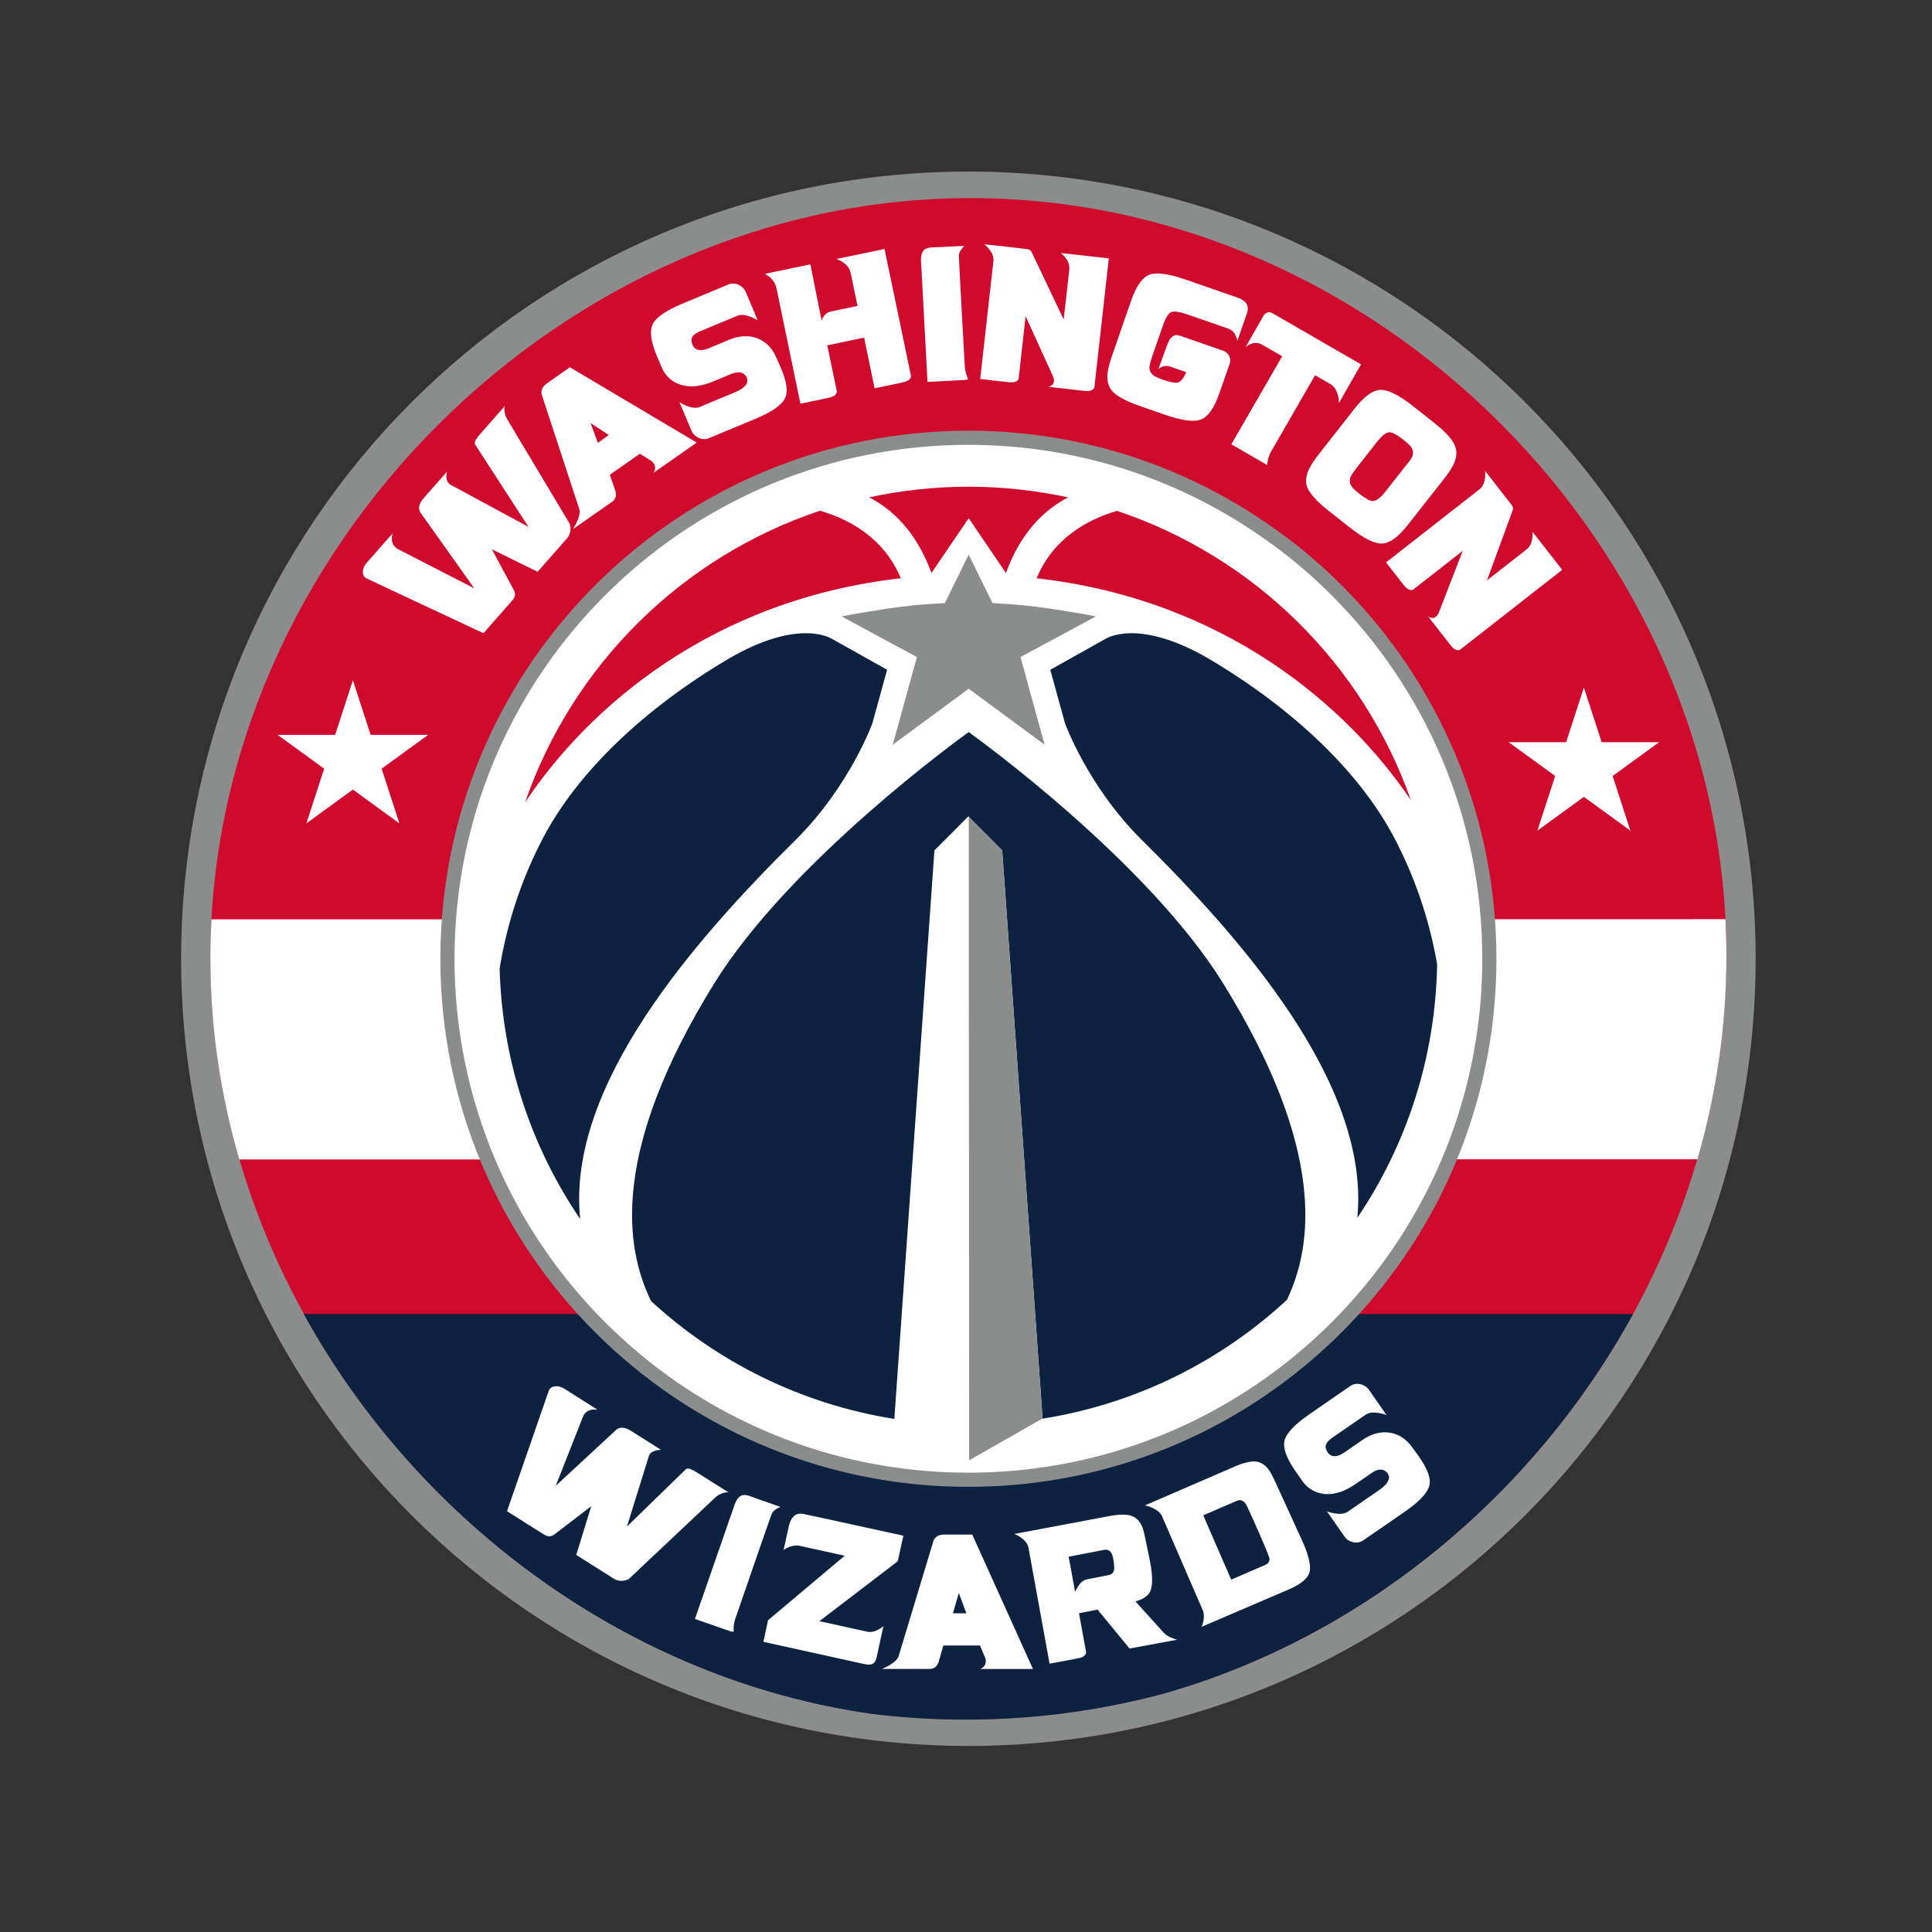 <svg xmlns="http://www.w3.org/2000/svg" xmlns:xlink="http://www.w3.org/1999/xlink" id="Layer_1" width="400" height="400" x="0" y="0" enable-background="new 0 0 400 400" version="1.1" viewBox="0 0 400 400" xml:space="preserve"><rect x="0" y="0" width="400" height="400" fill="#333333" stroke="none"/><g><g><path fill="#8B8D8D" d="M200.494,35.525c-90.031,0-162.995,72.943-162.995,162.979c0,90.03,72.964,162.973,162.995,162.973 c90.015,0,162.996-72.942,162.996-162.973C363.49,108.468,290.509,35.525,200.494,35.525"/></g><g><path fill="#CF0A2C" d="M357.438,197.919c0-84.338-72.148-156.906-156.501-156.906c-84.322,0-157.387,72.959-157.387,157.296 c0,77.425,61.554,145.763,136.868,156.472c6.356,0.785,12.828,1.201,19.396,1.209h0.095h0.086h0.034 c14.273-0.005,28.099-1.915,41.248-5.471C307.057,331.633,357.438,268.407,357.438,197.919z"/></g><g><path fill="#FFF" d="M357.235,190.309l-313.458,0.028c-0.148,2.683-0.226,5.379-0.226,8.087 c0,14.291,2.102,28.269,5.996,41.635c36.913-0.003,264.334-0.022,301.877-0.04c3.91-13.481,6.015-27.582,6.015-41.986 C357.438,195.447,357.37,192.872,357.235,190.309z"/></g><path fill="#0D2240" d="M180.393,354.823c6.356,0.786,12.828,1.201,19.396,1.209h0.095h0.087h0.035 c14.273-0.004,28.099-1.913,41.248-5.471c41.182-11.823,76.327-41.028,96.854-78.511H62.883 C86.836,315.476,130.604,347.744,180.393,354.823z"/><g><path fill="#FFF" d="M199.762,76.085c0,0-1.235-22.132-1.24-23.152c0.006-1.014,1.146-2.033,1.146-2.033 c-0.785,0.01-3.831,0.23-7.051,0.343c-0.781,0.159-2.196,0.198-1.893,3.421l1.304,24.409l7.871-0.418l0.573-0.161 C200.473,78.496,199.945,77.603,199.762,76.085"/><path fill="#FFF" d="M278.929,80.428l2.864-4.986l-11.635-6.718c0,0-0.051-0.036-0.115-0.066l-6.604-3.813 c-0.946-0.547-1.625,0.173-1.859,0.543c-0.233,0.384-2.632,4.608-2.632,4.608l0.004,0.002l-1.061,1.873 c0,0,1.608-1.559,3.451-0.492l4.118,2.377l-10.523,18.234l7.41,4.293c0,0,0.029-1.209,0.701-2.582c0,0,5.826-10.135,9.224-16.011 l3.175,1.831c1.832,1.058,1.772,3.93,1.772,3.93L278.929,80.428z"/><path fill="#FFF" d="M256.235,61.621l-10.834-3.759c-3.494-1.213-5.97-1.53-7.444-0.977c-1.468,0.557-2.728,2.352-3.781,5.398 l-3.966,11.449c-0.475,1.343-0.767,2.467-0.881,3.383c-0.224,1.783,0.182,3.167,1.214,4.132c1.02,0.973,2.924,1.944,5.727,2.917 l4.891,1.693c3.532,1.227,6.036,1.553,7.491,0.994c1.465-0.563,2.731-2.356,3.789-5.402c0,0,1.896-5.359,2.163-6.171 c0.456-1.479-0.652-2.42-1.277-2.636l-9.172-3.188c-1.077-0.373-1.764,0.446-2.146,1.139c-0.371,0.696-1.728,4.617-1.728,4.617 l-0.48,1.219c0,0,1.037-1.02,2.412-0.547l3.373,1.171c-0.515,1.235-1.078,1.934-1.663,2.12c-0.53,0.188-1.64-0.024-3.346-0.618 c0,0-1.185-0.458-1.505-0.65c-0.82-0.525-1.177-1.206-1.068-2.072c0.061-0.494,0.25-1.172,0.553-2.064l2.201-6.343 c0.59-1.695,1.193-2.642,1.813-2.844c0.625-0.186,1.781,0.004,3.486,0.598l8.333,2.889c1.502,0.522,1.793,2.489,1.793,2.489 l0.583-1.664l1.478-4.279C258.67,62.981,257.642,62.109,256.235,61.621"/><path fill="#FFF" d="M173.169,53.622c0,0,2.486,0.796,2.904,2.731l0.034,0.081l1.433,6.902l-5.472,1.145 c-1.611,0.333-1.95,1.928-1.95,1.928l-2.338-11.675l-9.424,1.964c0,0,1.95,0.907,2.359,2.842l0.037,0.081l4.97,23.951l5.506-1.136 c1.079-0.225,1.854-0.477,2.054-1.32l-2.007-9.621l7.626-1.591l2.17,10.482l5.503-1.136c1.083-0.224,1.863-0.48,2.057-1.32 l-5.498-26.383L173.169,53.622z"/><path fill="#FFF" d="M300.897,96.228c0.792-1.614,0.839-3.083,0.119-4.399c-0.583-1.183-2.065-2.705-4.429-4.564l-4.06-3.201 c-2.906-2.288-5.149-3.397-6.715-3.348c-1.571,0.045-3.349,1.331-5.346,3.862l-7.478,9.532c-0.88,1.118-1.516,2.091-1.922,2.921 c-0.791,1.612-0.871,3.044-0.215,4.289c0.649,1.256,2.139,2.798,4.467,4.629l4.063,3.204c2.94,2.313,5.204,3.439,6.759,3.382 c1.576-0.048,3.349-1.337,5.346-3.869l7.489-9.526C299.847,98.031,300.49,97.058,300.897,96.228 M291.087,96.373l-4.136,5.265 c-1.12,1.441-2.04,2.124-2.78,2.098c-0.557,0.008-1.536-0.556-2.961-1.676l0.618,0.477c-0.984-0.775-1.581-1.306-1.82-1.591 c-0.6-0.761-0.715-1.518-0.331-2.303c0.222-0.446,0.619-1.027,1.192-1.774l4.146-5.281c1.115-1.407,2-2.104,2.639-2.102 c0.654,0.032,1.686,0.589,3.108,1.708l-0.586-0.452c0.978,0.771,1.586,1.304,1.822,1.613c0.604,0.736,0.717,1.514,0.332,2.297 C292.115,95.089,291.702,95.665,291.087,96.373"/><path fill="#FFF" d="M160.392,73.331c-1.793-3.436-5.531-4.612-9.333-3.03l-4.283,1.785c-1.542,0.644-2.626,0.526-3.236-0.355 c-0.022-0.032-0.188-0.396-0.202-0.436c-0.191-0.642-0.672-1.754,1.613-2.705l7.731-3.222c1.667-0.695,4.199,0.969,4.199,0.969 s-1.53-3.64-2.471-5.87c-0.541-1.304-2.212-2.148-3.573-1.581l-9.467,3.944c-3.414,1.421-5.477,2.826-6.197,4.221 c-0.721,1.385-0.444,3.593,0.79,6.577l1.087,2.545c0.166,0.382,0.364,0.745,0.59,1.072c0.868,1.256,2.077,2.093,3.647,2.516 c1.864,0.479,3.998,0.21,6.408-0.793l3.684-1.537c1.425-0.593,2.456-0.438,3.079,0.465c0.167,0.24,0.252,0.508,0.254,0.795 c0,0,0.42,1.29-2.516,2.512l-7.434,3.098c-1.665,0.565-4.072-1.009-4.072-1.009s1.529,3.637,2.471,5.87 c0.541,1.302,2.21,2.147,3.573,1.578l0.737-0.307l5.113-2.13l3.71-1.546c3.417-1.423,5.475-2.82,6.193-4.225 c0.727-1.398,0.418-3.419-0.817-6.382C161.67,76.149,160.711,73.94,160.392,73.331"/><path fill="#FFF" d="M318.595,111.774l-1.334-1.678c0,0,0.371,2.413-1.169,3.632l0.043-0.032l-8.273,6.458l5.326-14.522 c0.125-0.368,0.063-0.72-0.21-1.07c-0.604-0.773-4.082-5.251-4.082-5.251l-1.433-1.812c0,0,0.385,2.598-1.167,3.817 l-19.332,15.124l3.459,4.433c0.674,0.864,1.25,1.461,2.091,1.257c0,0,4.867-3.817,10.321-8.083l-4.911,12.721 c-0.872,2.025-2.243,0.82-2.243,0.82l0.983,1.339l0.018-0.005l3.441,4.413c0.68,0.868,1.248,1.452,2.084,1.248l21.229-16.601 L318.595,111.774z"/><path fill="#FFF" d="M221.752,52.612l-2.132-0.219c0,0,1.983,1.422,1.775,3.375l0.007-0.052l-1.178,10.428l-6.644-13.969 c-0.175-0.345-0.471-0.548-0.913-0.599c-0.975-0.109-6.607-0.76-6.607-0.76l-2.297-0.246c0,0,2.128,1.544,1.91,3.506 l-2.731,24.389l5.587,0.637c1.089,0.123,1.918,0.129,2.362-0.616c0,0,0.68-6.145,1.452-13.026l5.645,12.412 c0.838,2.039-0.982,2.174-0.982,2.174l1.643,0.237l0.01-0.016l5.56,0.632c1.093,0.123,1.912,0.123,2.351-0.616l3.002-26.781 L221.752,52.612z"/><path fill="#FFF" d="M104.502,84.03l-0.815,0.983l-4.372,4.959c-0.02,0.03-0.028,0.048-0.06,0.085 c-0.594,0.674-1.012,1.247-0.961,1.867l11.126,17.164l-15.681-8.478c-1.99-0.804-1.158-2.982-1.158-2.982l-1.573,1.769 l-3.222,3.653c-0.016,0.027-0.024,0.047-0.057,0.083c-0.815,0.922-1.221,1.851-0.787,2.848l11.246,15.824l-15.719-8.077 c-2.038-1.047-1.156-3.314-1.156-3.314l-1.666,1.871l-3.704,4.201c-0.012,0.025-0.023,0.046-0.066,0.093 c-0.846,0.961-1.062,2.344-0.24,3.016c0.117,0.103,0.046,0.069,0.046,0.069l24.409,11.436l5.729-6.498 c0.775-0.88,1.001-1.358,0.64-2.29l-4.625-8.591l9.465,4.663l6.104-6.928c0.756-0.856,0.864-2.076,0.556-3.002l-12.978-21.706 C104.145,85.271,104.502,84.03,104.502,84.03"/><path fill="#FFF" d="M117.993,76.04l-4.643,3.248c-0.933,0.66-1.334,1.275-1.242,2.253l7.818,23.833 c0.502,1.49-1.316,4.19-1.316,4.19l8.153-5.705c0.735-0.514,0.908-1.382,0.65-2.206l-1.152-3.367l6.213-4.349l2.423,1.522 c1.393,1.151,0.393,2.438,0.393,2.438l8.957-6.266L117.993,76.04z M123.784,91.706l-1.501-4.108l3.75,2.462L123.784,91.706z"/><polygon fill="#FFF" points="73.062 140.835 76.74 152.154 88.641 152.154 79.012 159.15 82.69 170.471 73.062 163.475 63.433 170.471 67.111 159.15 57.482 152.154 69.384 152.154"/><polygon fill="#FFF" points="327.927 142.344 324.25 153.663 312.348 153.663 321.976 160.659 318.297 171.979 327.927 164.983 337.556 171.979 333.877 160.659 343.506 153.663 331.605 153.663"/></g><g><path fill="#FFF" d="M201.293,317.717h-5.666c-1.143,0.004-1.826,0.278-2.311,1.133l-7.256,24.01 c-0.444,1.507-3.483,2.678-3.483,2.678h9.952c0.896,0,1.536-0.61,1.797-1.433l0.987-3.42h7.582l1.114,2.636 c0.48,1.74-1.076,2.224-1.076,2.224h10.931L201.293,317.717z M197.299,334.02l1.211-4.203l1.574,4.203H197.299z"/><path fill="#FFF" d="M241.05,338.16l-5.979-6.616c1.391-0.322,2.509-1.085,2.923-1.775c0.674-1.123,0.708-3.262,0.123-6.419 c0,0-1.122-5.529-1.346-6.393c-0.431-1.666-1.365-2.673-2.379-3.063c-0.996-0.398-2.56-0.407-4.677-0.014l-19.709,3.707 c0,0,2.497,0.925,2.915,2.797l4.38,24.056l5.497-1.02c1.09-0.202,1.874-0.421,2.085-1.268l-1.49-8.144l3.837-0.765l6.638,8.066 l9.829-1.822C243.696,339.488,241.994,339.063,241.05,338.16 M230.319,322.051c0.207,0.577,0.491,2.582,0.312,3.111 c-0.172,0.52-0.529,0.837-1.079,0.94l-4.545,0.896c-1.036,0.191-1.795,1.27-2.418,2.565l-1.338-7.264l7.376-1.423 C229.424,320.731,229.997,321.114,230.319,322.051"/><path fill="#FFF" d="M263.165,305.073c-0.803-1.543-1.932-2.301-2.999-2.459c-1.063-0.161-2.592,0.178-4.568,1.033 l-18.565,8.037c0,0,2.583,0.458,3.49,2.088l8.595,19.835c0.375,1.406-0.145,2.919-0.383,3.226l18.066-7.744 c2.453-1.062,3.878-2.224,4.281-3.446c0.41-1.245-0.035-3.338-1.31-6.285l-5.368-11.731 C263.837,306.333,263.576,305.863,263.165,305.073 M257.991,311.483c0.333,0.52,4.919,10.765,4.865,11.313 c-0.049,0.559-0.327,0.952-0.839,1.174l-7.111,3.078l-4.164-9.582c-0.258-0.622-0.9-2.087-1.623-3.729l6.958-3.011 C256.826,310.4,257.468,310.647,257.991,311.483"/><path fill="#FFF" d="M185.867,323.247l1.171-5.294c0,0-20.592-4.514-20.879-4.543c-1.689-0.187-2.343,0.908-2.771,2.267 l-0.817,3.71l0.016,0.004l-0.369,1.519c0,0,1.524-1.144,3.189-0.898l9.475,2.088l-15.87,13.351l-0.961,4.474l20.665,4.552 c1.322,0.29,2.243,0.335,2.707-0.999l1.487-6.835c0,0-1.546,1.489-3.25,1.208l-10.013-2.206L185.867,323.247z"/><path fill="#FFF" d="M152.169,335.344c0,0,7.218-20.959,7.6-21.905c0.388-0.935,1.829-1.449,1.829-1.449 c-0.729-0.285-3.635-1.233-6.657-2.345c-0.783-0.148-2.107-0.646-3.046,2.452l-8.016,23.093l7.445,2.586l0.593,0.069 C151.916,337.845,151.767,336.818,152.169,335.344"/><path fill="#FFF" d="M150.874,308.971l-1.1-0.649l-5.589-3.532c-0.032-0.013-0.052-0.021-0.093-0.046 c-0.761-0.48-1.391-0.8-1.996-0.653l-12.295,11.966l4.498-14.454c0.28-1.398,2.535-1.439,2.535-1.439l-1.994-1.272l-4.118-2.602 c-0.03-0.012-0.051-0.019-0.091-0.044c-1.042-0.658-2.021-0.913-2.937-0.327l-12.631,11.7l5.545-14.08 c0.711-2.181,3.091-1.668,3.091-1.668l-2.111-1.35l-4.736-2.991c-0.025-0.007-0.051-0.018-0.104-0.05 c-1.082-0.684-2.48-0.678-3.014,0.238c-0.083,0.132-0.061,0.058-0.061,0.058l-8.702,25.102l7.326,4.626 c0.991,0.629,1.498,0.776,2.362,0.271l7.75-5.925l-3.105,10.081l7.807,4.934c0.964,0.609,2.186,0.522,3.051,0.072l18.104-17.062 C149.592,308.813,150.874,308.971,150.874,308.971"/><path fill="#FFF" d="M291.944,299.086c-2.466-2.987-6.369-3.365-9.759-1.028l-3.821,2.635c-1.375,0.946-2.458,1.058-3.238,0.32 c-0.028-0.026-0.264-0.348-0.288-0.383c-0.321-0.587-1.02-1.577,1.017-2.983l6.896-4.752c1.485-1.026,4.308,0.077,4.308,0.077 s-2.25-3.242-3.634-5.23c-0.799-1.163-2.609-1.645-3.825-0.806l-8.441,5.823c-3.043,2.098-4.772,3.901-5.189,5.416 c-0.417,1.501,0.313,3.607,2.138,6.268l1.591,2.264c0.24,0.342,0.51,0.655,0.799,0.928c1.11,1.046,2.467,1.615,4.092,1.705 c1.921,0.079,3.951-0.624,6.101-2.108l3.288-2.264c1.269-0.876,2.31-0.938,3.106-0.187c0.212,0.202,0.352,0.446,0.415,0.728 c0,0,0.676,1.175-1.94,2.979l-6.632,4.57c-1.512,0.899-4.192-0.142-4.192-0.142s2.251,3.242,3.636,5.229 c0.797,1.163,2.607,1.642,3.823,0.804l0.656-0.452l4.561-3.145l3.309-2.281c3.048-2.104,4.771-3.894,5.182-5.418 c0.42-1.521-0.302-3.432-2.123-6.076C293.779,301.577,292.382,299.617,291.944,299.086"/></g><path fill="#8B8D8D" d="M296.646,146.442c-6.718-12.382-15.755-23.321-26.534-32.236c-2.022-1.671-4.121-3.246-6.261-4.77 c-17.829-12.707-39.61-20.222-63.168-20.265h-0.193c-58.416,0.004-106.149,45.84-109.167,103.531 c-0.101,1.863-0.149,3.736-0.153,5.622v0.19c0.004,15.08,3.058,29.451,8.581,42.521c0.688,1.636,1.421,3.248,2.186,4.841 c6.132,12.737,14.661,24.103,25.003,33.514c2.583,2.352,5.283,4.581,8.084,6.681c18.218,13.643,40.837,21.733,65.349,21.76h0.065 h0.063h0.022c13.198-0.004,25.844-2.344,37.553-6.629c41.826-15.31,71.689-55.437,71.745-102.57v-0.061v-0.002v-0.076 c-0.002-15.074-3.057-29.438-8.578-42.505C299.86,152.722,298.326,149.538,296.646,146.442"/><path fill="#FFF" d="M298.542,157.129c-1.343-3.179-2.836-6.279-4.472-9.292c-6.538-12.051-15.333-22.697-25.824-31.371 c-1.966-1.627-4.009-3.159-6.092-4.643c-17.35-12.367-38.549-19.68-61.477-19.722h-0.188 c-56.849,0.004-103.305,44.611-106.242,100.757c-0.097,1.813-0.146,3.635-0.149,5.471v0.185 c0.004,14.678,2.978,28.661,8.353,41.381c0.671,1.591,1.383,3.162,2.126,4.711c5.969,12.395,14.269,23.457,24.332,32.615 c2.517,2.292,5.144,4.458,7.869,6.505c17.729,13.276,39.743,21.149,63.599,21.174h0.063h0.061h0.022 c12.843-0.003,25.152-2.278,36.547-6.449c40.704-14.9,69.765-53.952,69.822-99.823v-0.058v-0.002v-0.074 C306.887,183.825,303.916,169.844,298.542,157.129z"/><path fill="#0D2240" d="M180.621,149.735l2.467-8.973l0.583-2.091l-11.325-6.345c0,0-6.605-4.583-21.375,3.987 c-17.293,10.198-31.363,23.386-38.645,37.377c-4.031,7.752-7.231,16.674-8.884,26.822c0.515,19.199,6.576,37.015,16.678,51.878 c-2.88-27.669,23.856-57.982,44.792-78.684C175.967,162.656,180.621,149.735,180.621,149.735"/><path fill="#0D2240" d="M250.144,136.311c-14.771-8.569-21.375-3.982-21.375-3.982l-11.32,6.34l0.579,2.096l2.467,8.973 c0,0,4.651,12.918,15.709,23.967c20.87,20.638,47.518,50.829,44.82,78.431c10.149-15.034,16.172-33.065,16.521-52.487 c-1.694-9.795-4.839-18.427-8.756-25.96C281.51,159.703,267.434,146.511,250.144,136.311"/><path fill="#CF0A2C" d="M214.618,119.725c38.811,4.385,64.317,26.41,77.487,45.946c-9.91-28.192-32.459-50.424-60.855-59.907 C224.986,107.615,218.044,111.507,214.618,119.725"/><path fill="#CF0A2C" d="M186.498,119.725c-3.441-8.26-10.442-12.152-16.732-13.985c-28.569,9.521-51.229,31.96-61.059,60.395 C121.79,146.484,147.387,124.142,186.498,119.725"/><path fill="#CF0A2C" d="M192.852,118.63l7.703-11.34l7.713,11.34c3.091-8.451,7.969-13.111,12.861-15.649 c-6.624-1.434-13.492-2.206-20.542-2.213c-7.085-0.006-13.981,0.77-20.641,2.202C184.85,105.503,189.743,110.148,192.852,118.63"/><path fill="#0D2240" d="M200.556,151.569c-1.121,0.801-36.952,26.589-52.737,52.125c-21.304,34.465-18.537,54.341-13.024,65.686 c13.729,12.625,31.103,21.336,50.366,24.395l8.303-117.718l6.924-6.944l0.089-0.093v0.002l0.008-0.002l0.086,0.093l6.921,6.944 l8.364,117.623l-0.111,0.058c19.414-3.065,36.915-11.848,50.704-24.624c5.428-11.388,7.998-31.216-13.148-65.419 C237.517,178.158,201.682,152.371,200.556,151.569"/><polygon fill="#8B8D8D" points="207.492 176.057 200.572 169.115 200.652 302.344 215.741 293.741 215.745 293.738 215.854 293.68"/><path fill="#8B8D8D" d="M221.267,126.624c-4.213-0.722-8.454-1.304-12.75-1.575l-3.034-0.192l-0.061-0.125l-0.063-0.125 l-1.219-2.481l-0.075-0.154v-0.001l-3.51-7.132l-1.131,2.299l-2.261,4.596l-0.004,0.006l-0.097,0.191l-0.093,0.194l-1.217,2.481 l-0.101,0.21l-0.02,0.04l-3.03,0.192c-4.293,0.271-8.539,0.853-12.751,1.575c-1.872,0.318-3.755,0.601-5.602,1.009h0.002h-0.002 l5.955,3.208l5.955,3.211l1.839,0.99l1.843,0.993l-1.118,4.033l-0.061,0.224l-0.513,1.863l-3.315,12.041l0.002-0.004v0.004 l7.545-5.567l5.116-3.773l1.51-1.114l1.508-1.112v-0.002v-0.061l0.041,0.036l0.048-0.036v0.061v0.002l1.507,1.112l1.511,1.114 l12.658,9.34l-3.315-12.041l-0.286-1.043l-0.284-1.043l-1.114-4.033l1.194-0.646l2.487-1.337l8.038-4.334l3.869-2.085h-0.003h0.003 C225.02,127.225,223.138,126.942,221.267,126.624"/></g></svg>